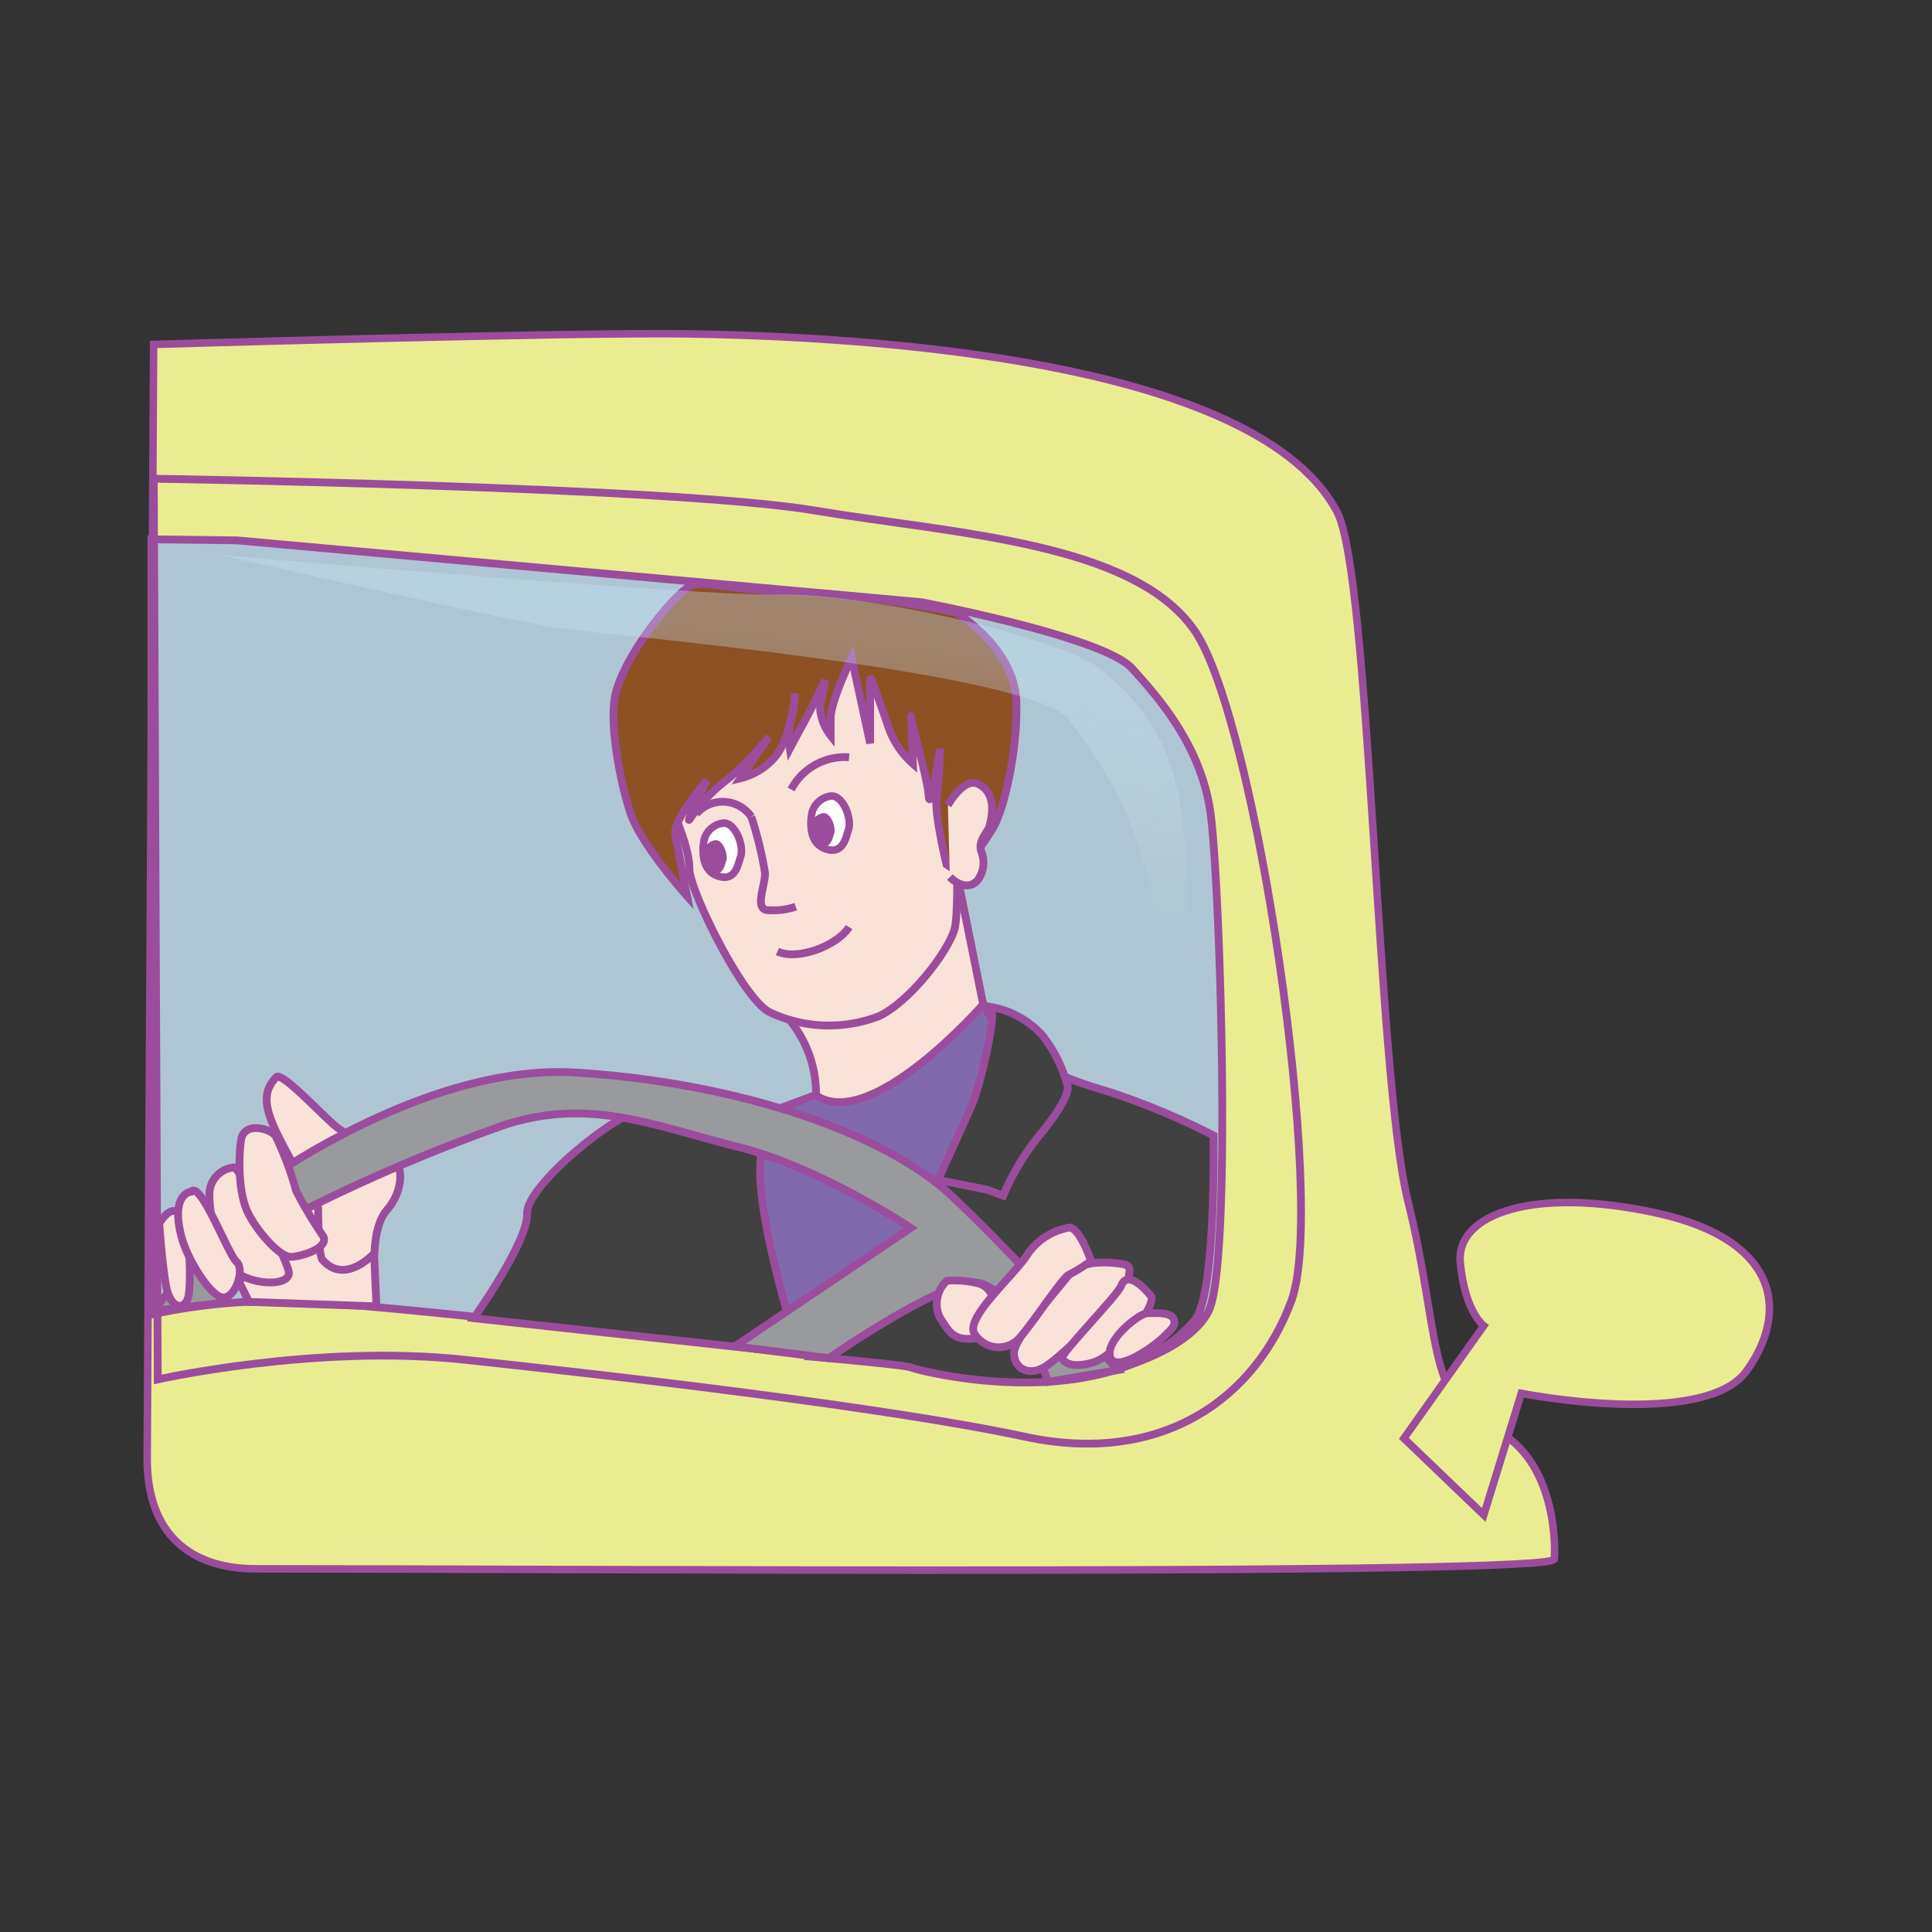<svg id="word" xmlns="http://www.w3.org/2000/svg" xmlns:xlink="http://www.w3.org/1999/xlink" viewBox="0 0 160 160"><rect x="0" y="0" width="160" height="160" fill="#333333" stroke="none"/><defs><style>.cls-1{fill:#eaec92;}.cls-1,.cls-10,.cls-2,.cls-3,.cls-4,.cls-5,.cls-6,.cls-7,.cls-8{stroke:#9c4c9c;}.cls-1,.cls-10{stroke-width:0.622px;}.cls-2{fill:#aec6d3;}.cls-2,.cls-3,.cls-4,.cls-5,.cls-6,.cls-7,.cls-8{stroke-width:0.645px;}.cls-3{fill:#fbe2d8;}.cls-4{fill:#806aad;}.cls-5{fill:#414141;}.cls-6{fill:#989a9d;}.cls-7{fill:none;}.cls-8{fill:#8d5124;}.cls-9{opacity:0.34;fill:url(#linear-gradient);}.cls-10{fill:#fff;}.cls-11{fill:#9c4c9c;}</style><linearGradient id="linear-gradient" x1="60.276" y1="52.131" x2="58.237" y2="72.689" gradientUnits="userSpaceOnUse"><stop offset="0" stop-color="#c5e7f9"/><stop offset="1" stop-color="#fff" stop-opacity="0"/></linearGradient></defs><path class="cls-1" d="M12.722,28.523s34.857-1.036,44.344-.872,46.457,1.144,53.655,14.722c2.785,5.252,3.272,46.674,5.888,57.144s1.527,16.577,6.762,18.7,5.507,9.269,5.344,10.905c-.136,1.356-80.425.8-107.543.8-5.45,0-8.984-2.932-8.984-9.093Z"/><path class="cls-2" d="M19.6,44.749l56.717,5.124S91.346,52.72,93.737,55.34s5.694,6.491,6.492,11.844,1.822,37.242-.114,41.342-11.73,6.605-16.855,5.694-49.429-6.035-57.515-6.377a48.325,48.325,0,0,0-13.21,1.024v-64.2Z"/><path class="cls-3" d="M63.244,82.558a9.587,9.587,0,0,1,4.328,7.632c.092,2.433,1.025,7.63,1.025,7.63s9.567-2.961,9.681-3.416,4.1-6.492,4.1-6.492L79.3,72.651l-8.541,9.567Z"/><path class="cls-4" d="M67.535,90.684l-6,2.239,2.733,18.337,6.492,1.024S77.594,99.3,78.05,98.5s5.581-11.389,5.581-11.389L81.44,83.159S72.091,93.873,67.535,90.684Z"/><path class="cls-3" d="M30.934,102.83l.245,5.357-10.55-.369L18.87,104.3s5.439-4.049,6.748-4.7,5.48,0,5.48,0"/><path class="cls-5" d="M67.371,92.81s-11.626-1.1-13.9-.981-9.929,6.391-9.816,8.669-4.416,8.67-4.416,8.67l26.991,2.945s-3.5-10.579-3.272-15.7S67.371,92.81,67.371,92.81Z"/><path class="cls-5" d="M87.492,88.8s.467.476,4.338,1.615a59.9,59.9,0,0,1,8.667,3.62s.225,13.232-1.554,15.295c-7.156,8.3-23.019,4.153-23.474,3.926s-8.261-.9-8.261-.9S73.479,104.9,76,101.009c3.723-5.745,7.159-16.869,7.159-16.869Z"/><path class="cls-3" d="M31.016,103.77s0-2.42,1.023-3.559,1.594-3.188.57-4.213-3.53-1.673-4.783-2.7-4.473-4.577-4.948-4.09c-1.432,1.473-.748,3.142.619,5.762s2.848,4.669,2.848,5.011.027,3.961.341,4.328C28.563,106.51,31.016,103.77,31.016,103.77Z"/><path class="cls-6" d="M19.967,99.187S34.43,88.026,47.641,88.823s25.511,4.9,31.206,10.25,13.716,14.39,13.716,14.39l-5.766.981s-2.939-8.765-6.47-8.2-11.687,6.233-11.687,6.233l-7.77-.982,14.56-9.806s-7.517-5.011-14.35-6.72-12.187-4.1-19.247-1.822a142.5,142.5,0,0,0-16.172,6.833l-7.609,7.957-5.317.614Z"/><path class="cls-3" d="M13.191,101.3s.228,3.417.57,5.239,1.479,2.051,1.821.911S15.811,97.312,13.191,101.3Z"/><path class="cls-3" d="M93.539,105.223s-.228,3.417-2.051,4.214-3.3,2.62-4.783,3.644-2.733.228-2.733-1.024,3.416-5.012,4.555-6.492,4.282-.9,4.282-.9S93.655,104.713,93.539,105.223Z"/><path class="cls-3" d="M95.361,107.387s-1.9-2.472-2.505-.911c-.333.855-5.125,5.694-4.9,6.036s.8.8,2.506.342S95.589,108.64,95.361,107.387Z"/><path class="cls-3" d="M81.043,106.292a8.211,8.211,0,0,0-2.62-.229,2.594,2.594,0,0,0-.57,3.076c.684,1.025,1.026,1.936,2.848,1.708S83.093,106.861,81.043,106.292Z"/><path class="cls-3" d="M97.183,109.209c-.285-.572-1.481-.455-2.164-.455s-3.531,2.278-3.075,3.644,3.645-.911,4.328-1.594S97.468,109.781,97.183,109.209Z"/><path class="cls-3" d="M55.044,60.237a55.433,55.433,0,0,0,.569,6.6c.342.911,1.482,3.418,1.482,5.126s4.326,10.59,6.6,11.844a11.483,11.483,0,0,0,9.112.342c2.619-1.253,5.809-5.468,6.264-7.29s0-12.982-.115-13.779-6.035-10.679-9.679-10.679S55.044,60.237,55.044,60.237Z"/><path class="cls-7" d="M62.219,67.639a30.982,30.982,0,0,1,1.139,4.671c0,1.024-.823,2.824.088,3.051a5.844,5.844,0,0,0,2.455-.272"/><path class="cls-7" d="M64.383,78.8c1.653.769,4.944-.466,5.934-2.022"/><path class="cls-8" d="M70.535,54.478s-1.745,3.6-1.745,5.018v1.417a4.161,4.161,0,0,1-.872-2.182c.109-.872.436-2.4.436-2.4s-1.144,2.345-1.8,3.544C65.765,61.326,65.41,62,65.41,62a6.029,6.029,0,0,1,.108-2.4,9.924,9.924,0,0,0,.328-2.181s-.328,3.708-1.636,5.235a5.412,5.412,0,0,1-2.889,1.8l2.343-3.435a21.506,21.506,0,0,1-3.38,3.491,14.3,14.3,0,0,0-3.162,3.326c-.456.621,1.417-3.219,1.417-3.219s-2.835,3.273-2.618,4.472.982,5.126.982,5.126-3.817-4.253-4.689-6.87-1.838-7.667-1.2-10.033c.927-3.435,5.072-8.4,6.272-8.834s2.5.351,7.96.491a91.731,91.731,0,0,1,13.905,1.744s4.852,2.89,5.016,7.362c.138,3.816-.952,8.863-1.948,10.539a42.519,42.519,0,0,1-2.633,3.747l-1.2-.763s-1.035-4.254-.817-5.563A39.6,39.6,0,0,0,77.841,62s-.817,5.452-.927,3.926-1.471-6.162-1.471-6.6.164,3.926.164,3.926a7.116,7.116,0,0,1-2.018-3c-1.106-3.224-1.528-4.253-1.528-4.253v5.561Z"/><path class="cls-7" d="M65.518,65.383a5.033,5.033,0,0,1,4.8-2.672"/><path class="cls-7" d="M62.219,67.639a2.883,2.883,0,0,0-4.553-.238"/><path class="cls-3" d="M78.5,66.691s1.308-2.4,2.562-1.744c1.644.858.987,3.034.873,3.49s-1,1.215-.654,2.126a2.425,2.425,0,0,1-.327,2.345c-.993,1.075-2.29-.273-2.29-.273"/><path class="cls-3" d="M88.414,101.693a5.2,5.2,0,0,0-3.3,2.163c-1.139,1.823-5.467,5.468-4.328,6.72a2.339,2.339,0,0,0,3.417.456c.911-.8,3.758-5.239,4.327-5.467a13.566,13.566,0,0,0,1.823-1.139S89.325,101.35,88.414,101.693Z"/><path class="cls-5" d="M82.094,83.4a7.438,7.438,0,0,1,4.253,2.372,11.545,11.545,0,0,1,2.045,4.09s.491.654-2.045,3.843a20.513,20.513,0,0,0-3.271,5.317l-1.309-.491-4.089-.817s2.453-5.317,2.944-6.544S82.5,84.468,82.094,83.4Z"/><path class="cls-3" d="M19.4,96.682a2.227,2.227,0,0,0-2.05,2.391c0,2.277,1.139,5.809,2.734,6.606s3.947.7,3.833-.327S19.967,96.909,19.4,96.682Z"/><path class="cls-3" d="M15.831,98.685s-1.746.136-.8,3.758c.5,1.9,2.506,5.125,3.531,5.011s1.708-2.391,1.025-2.961S16.628,97.774,15.831,98.685Z"/><path class="cls-3" d="M24.522,98.618a26.452,26.452,0,0,0-1.708-4.556c-.57-.683-2.619-1.139-2.847.342s-.228,4.442.569,6.035,2.62,3.645,3.53,3.645,3.416-.8,2.62-1.822A34.905,34.905,0,0,1,24.522,98.618Z"/><path class="cls-7" d="M12.735,39.646s42.859.654,54.636,2.617,26.5,2.618,31.572,9.979,10.96,47.439,8.015,55.454-10.632,13.741-22.083,11.287-34.189-5.071-46.457-6.38-25.355,1.636-25.355,1.636Z"/><path class="cls-1" d="M122.879,125.464l3.108-10.072s15.167,2.984,18.664-1.867,2.719-10.813-7.39-13.052-16.713,0-16.326,4.1,1.944,5.222,1.944,5.222l-6.613,9.325Z"/><path class="cls-9" d="M18.3,45.972s39.587,3.435,46.294,3.271,23.392,3.435,26.827,6.38,6.217,6.38,6.707,14.4.818,21.43.818,21.43.164,2.453-1.8-3.436,1.145-16.031-8.67-28.463c-3.1-3.93-38.605-7.034-42.2-7.525S18.3,45.972,18.3,45.972Z"/><path class="cls-10" d="M58.329,69.482s-.58,2.377,1.009,3.021,1.792-1,1.984-1.507c.346-.915-.445-2.957-1.469-2.825A1.869,1.869,0,0,0,58.329,69.482Z"/><path class="cls-11" d="M58.289,70.392s-.357,1.465.622,1.862,1.1-.616,1.222-.929c.214-.563-.273-1.822-.905-1.741A1.153,1.153,0,0,0,58.289,70.392Z"/><path class="cls-10" d="M67.262,67.239s-.58,2.377,1.009,3.021,1.792-1,1.983-1.507c.346-.915-.444-2.957-1.469-2.825A1.869,1.869,0,0,0,67.262,67.239Z"/><path class="cls-11" d="M67.222,68.149s-.357,1.465.622,1.862,1.1-.616,1.222-.929c.213-.563-.274-1.822-.905-1.741A1.153,1.153,0,0,0,67.222,68.149Z"/></svg>